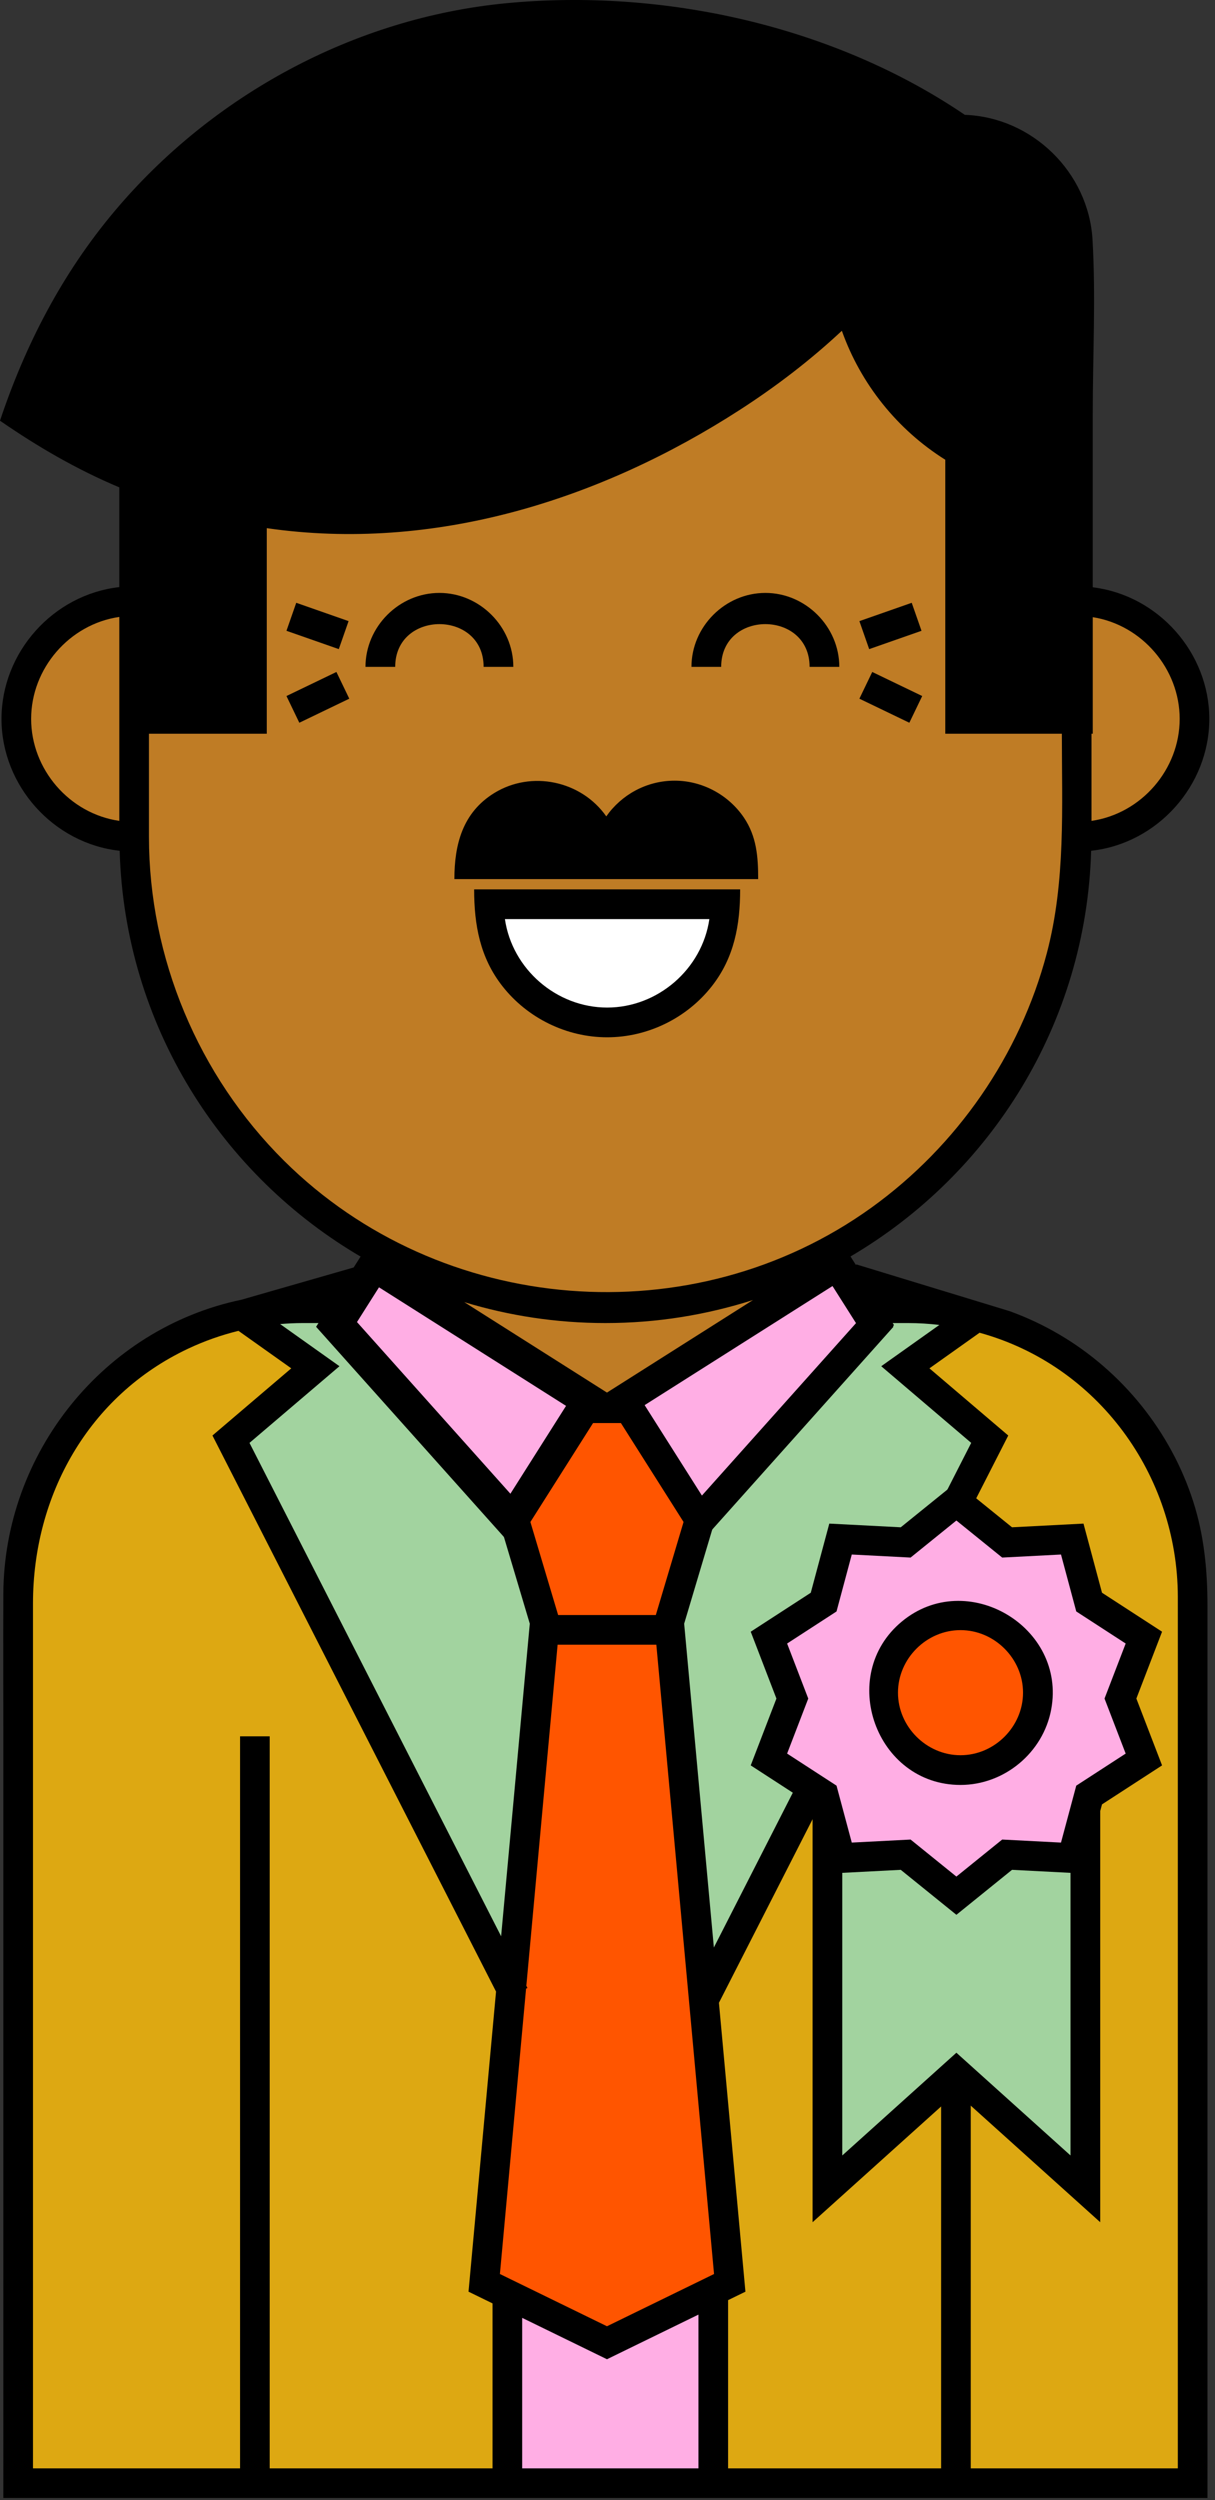 <?xml version="1.0" encoding="UTF-8"?>
<svg width="123px" height="253px" viewBox="0 0 123 253" version="1.1" xmlns="http://www.w3.org/2000/svg" xmlns:xlink="http://www.w3.org/1999/xlink">
    <rect x="0" y="0" width="123" height="253" fill="#333333" stroke="none"/>
    <!-- Generator: sketchtool 50.2 (55047) - http://www.bohemiancoding.com/sketch -->
    <title>14FBC9ED-AFEC-4D8B-8683-2857EF57CFF6</title>
    <desc>Created with sketchtool.</desc>
    <defs></defs>
    <g id="Symbols" stroke="none" stroke-width="1" fill="none" fill-rule="evenodd">
        <g id="mateo_win">
            <path d="M92.134,138.908 L99.877,133.994 C99.704,133.948 99.538,133.887 99.364,133.845 L86.755,130 L86.628,130.619 L89.119,134.551 L71.344,154.434 L71.323,154.401 L68,165.546 L68.302,165.546 L71.718,202.77 L100.384,146.033 L92.134,138.908 Z" id="Fill-1" fill="#A2D39F"></path>
            <path d="M99.159,134 L91.416,138.914 L99.666,146.039 L71,202.776 L73.647,231.629 L71.981,232.442 L71.981,251.901 L120.51,251.901 L120.51,239.313 L120.51,210.905 L120.51,180.82 L120.51,162.772 C120.51,151.4 114.622,140.898 104.212,135.876 C102.591,135.094 100.897,134.465 99.159,134" id="Fill-3" fill="#DDA812"></path>
            <path d="M24,145.976 L52.135,201.487 L55.438,165.489 L55.741,165.489 L52.417,154.344 L52.397,154.377 L34.622,134.494 L37.469,130 L25.204,133.523 C25.098,133.545 24.994,133.572 24.888,133.595 L31.999,138.851 L24,145.976 Z" id="Fill-5" fill="#A2D39F"></path>
            <path d="M51.949,200.892 L23.814,145.381 L31.813,138.256 L24.701,133 C11.456,135.862 2.066,147.856 2.009,161.311 C1.988,166.357 2.009,171.404 2.009,176.45 L2.009,205.915 L2.009,235.505 L2.009,251.021 L2.009,251.244 L51.532,251.244 L51.532,232.114 L61.617,237.034 L49.19,230.971 L51.949,200.892 Z" id="Fill-7" fill="#DDA812"></path>
            <path d="M109.345,61.151 L109.345,73.079 L97.545,73.079 L97.545,46.006 C91.989,42.789 87.857,37.4 86.302,31 C80.466,36.909 73.459,41.629 66.027,45.292 C58.114,49.192 49.63,52.029 40.799,52.727 C35.813,53.121 30.781,52.879 25.855,52.016 L25.855,73.079 L13.928,73.079 L13.928,61.151 C7.428,61.151 2,66.579 2,73.079 C2,79.578 7.428,85.005 13.928,85.005 C13.928,105.344 26.66,122.7 44.585,129.564 L44.585,132.122 L60.113,141.961 L59.561,142.833 L64.03,142.833 L63.477,141.961 L79.609,131.74 L79.609,129.201 C97.047,122.101 109.345,104.995 109.345,85.005 C115.845,85.005 121.272,79.578 121.272,73.079 C121.272,66.579 115.845,61.151 109.345,61.151" id="Fill-42" fill="#BF7C25"></path>
            <polygon id="Fill-43" fill="#DDA812" points="54.689 150 54.689 150 54 151.089"></polygon>
            <polygon id="Fill-44" fill="#FFAEE4" points="51.775 153.923 34 134.04 37.827 128 59.499 141.732"></polygon>
            <path d="M35.748,133.955 L51.445,151.514 L57.304,142.267 L38.165,130.14 L35.748,133.955 Z M51.854,156.473 L32,134.265 L37.237,126 L61.444,141.338 L51.854,156.473 Z" id="Fill-45" fill="#000000"></path>
            <polygon id="Fill-46" fill="#FFAEE4" points="70.725 153.923 88.5 134.04 84.673 128 63 141.732"></polygon>
            <path d="M65.14,142.267 L70.999,151.514 L86.696,133.955 L84.278,130.14 L65.14,142.267 Z M70.59,156.473 L61,141.338 L85.207,126 L90.444,134.265 L70.59,156.473 Z" id="Fill-47" fill="#000000"></path>
            <path d="M97.417,13.619 C84.936,4.992 68.627,1.168 53.583,2.15 C38.467,3.137 24.229,10.27 14.146,21.551 C8.729,27.61 4.576,34.776 2,42.484 C5.685,45.032 9.646,47.154 13.8,48.818 L13.8,73.255 L25.727,73.255 L25.727,52.192 C43.212,55.252 60.8,49.742 75.343,40.034 C79.227,37.441 82.891,34.5 86.174,31.176 C87.729,37.576 91.861,42.965 97.417,46.182 L97.417,73.255 L109.344,73.255 L109.344,49.703 L109.344,26.763 C109.344,24.299 109.068,21.942 107.838,19.739 C105.748,15.996 101.705,13.619 97.417,13.619" id="Fill-48" fill="#000000"></path>
            <polygon id="Fill-49" fill="#000000" points="34.297 65.687 29 63.833 29.991 61 35.288 62.855"></polygon>
            <polygon id="Fill-50" fill="#000000" points="30.302 73.138 29 70.435 34.057 68 35.359 70.703"></polygon>
            <polygon id="Fill-51" fill="#000000" points="87.991 65.687 87 62.855 92.297 61 93.288 63.833"></polygon>
            <polygon id="Fill-52" fill="#000000" points="92.057 73.138 87 70.703 88.302 68 93.359 70.435"></polygon>
            <polygon id="Fill-53" fill="#FF5500" points="67.792 165.431 67.489 165.431 70.813 154.286 63.662 143 59.192 143 52.041 154.286 55.365 165.431 55.062 165.431 49 231.508 61.427 237.571 73.854 231.508"></polygon>
            <polygon id="Fill-54" fill="#FFAEE4" points="51 232.329 51 251.459 71.846 251.459 71.846 232 61.085 237.249"></polygon>
            <path d="M119.237,249.784 L98.273,249.784 L98.273,175.705 L95.273,175.705 L95.273,249.784 L73.708,249.784 L73.708,232.762 L75.463,231.906 L72.781,202.672 L102.07,145.266 L94.091,138.469 L99.167,134.865 C111.146,138.16 119.216,149.275 119.237,161.58 C119.245,166.838 119.237,172.095 119.237,177.352 L119.237,206.185 L119.237,234.715 L119.237,249.557 L119.237,249.784 Z M61.447,235.405 L50.608,230.118 L53.257,201.241 L53.397,201.17 L53.284,200.948 L56.45,166.434 L66.444,166.434 L72.286,230.118 L61.447,235.405 Z M70.708,249.784 L52.862,249.784 L52.862,234.555 L61.447,238.743 L70.708,234.225 L70.708,249.784 Z M49.862,233.092 L49.862,249.784 L27.303,249.784 L27.303,175.705 L24.303,175.705 L24.303,249.784 L3.339,249.784 L3.339,237.531 L3.339,209.816 L3.339,180.207 L3.339,162.27 C3.339,151.33 8.947,141.239 19.034,136.483 C20.671,135.712 22.384,135.104 24.141,134.674 L29.487,138.469 L21.508,145.266 L50.217,201.537 L47.431,231.906 L49.862,233.092 Z M30.64,133.886 L32.523,133.886 L32.391,134.095 L50.744,154.624 L53.633,164.307 L50.731,195.943 L25.257,146.013 L34.365,138.254 L28.358,133.988 C29.112,133.926 29.871,133.886 30.64,133.886 Z M38.557,129.97 L57.695,142.096 L51.836,151.343 L36.139,133.785 L38.557,129.97 Z M61.288,133.886 C66.499,133.886 71.517,133.061 76.234,131.554 L61.447,140.922 L46.998,131.767 C51.522,133.143 56.32,133.886 61.288,133.886 Z M15.079,84.677 L15.079,74.25 L27.007,74.25 L27.007,53.446 C43.915,55.894 60.779,50.602 74.938,41.449 C78.586,39.091 82.052,36.439 85.225,33.472 C87.129,38.84 90.835,43.478 95.696,46.525 L95.696,74.25 L107.497,74.25 C107.497,81.694 107.893,89.191 105.974,96.462 C103.252,106.776 96.885,115.964 88.234,122.195 C70.133,135.231 44.578,133.161 28.758,117.465 C20.066,108.84 15.079,96.927 15.079,84.677 Z M3.572,41.382 C8.416,27.743 18.262,16.235 31.076,9.478 C44.403,2.453 59.771,1.544 74.305,4.918 C82.291,6.772 89.976,9.937 96.729,14.614 C102.284,14.574 107.173,18.577 107.595,24.264 C107.73,26.09 107.624,27.955 107.624,29.783 L107.624,52.882 L107.624,59.322 L107.497,59.322 L107.497,71.25 L98.696,71.25 L98.696,44.813 C95.187,42.781 92.204,40.164 90.067,36.682 C88.35,33.884 87.541,30.851 86.776,27.702 C74.16,40.484 56.994,50.046 38.764,50.994 C33.787,51.253 28.902,50.759 24.007,49.902 L24.007,71.25 L15.079,71.25 L15.079,52.206 L15.079,47.298 C11.055,45.685 7.191,43.78 3.572,41.382 Z M69.2,154.016 L66.392,163.434 L56.503,163.434 L53.694,154.016 C55.808,150.679 57.923,147.342 60.038,144.004 L62.857,144.004 L69.2,154.016 Z M86.755,133.785 L71.058,151.343 C69.105,148.261 67.152,145.179 65.199,142.096 L84.338,129.97 L86.755,133.785 Z M91.936,133.886 C93.006,133.886 94.059,133.955 95.097,134.075 L89.212,138.254 L98.32,146.013 L72.268,197.078 L69.261,164.308 L72.15,154.624 L90.503,134.095 L90.371,133.886 L91.936,133.886 Z M12.079,71.25 L12.079,83.069 C7.024,82.338 3.152,77.854 3.152,72.75 C3.152,67.644 7.024,63.161 12.079,62.43 L12.079,71.25 Z M110.497,74.25 L110.624,74.25 L110.624,62.454 C115.62,63.241 119.424,67.692 119.424,72.75 C119.424,77.855 115.552,82.338 110.497,83.069 L110.497,74.25 Z M102.231,132.689 L86.679,127.947 L86.656,128.024 L86.101,127.148 C100.292,118.821 109.963,103.588 110.461,86.094 C117.174,85.361 122.424,79.5 122.424,72.75 C122.424,66.06 117.265,60.238 110.624,59.431 L110.624,41.818 C110.624,35.993 110.938,30.074 110.601,24.257 C110.205,17.439 104.498,11.861 97.673,11.622 C84.395,2.61 67.124,-1.2 51.234,0.328 C35.891,1.805 21.484,9.612 11.582,21.39 C6.321,27.649 2.581,34.843 0,42.573 C3.814,45.21 7.797,47.52 12.079,49.319 L12.079,59.412 C5.382,60.16 0.152,66.013 0.152,72.75 C0.152,79.5 5.402,85.361 12.115,86.094 C12.616,103.682 22.391,118.983 36.709,127.28 L36.151,128.162 L24.436,131.527 C10.467,134.445 0.405,147.084 0.339,161.278 C0.316,166.248 0.339,171.218 0.339,176.187 L0.339,206.286 L0.339,236.594 L0.339,252.549 L0.339,252.784 L23.705,252.784 L49.636,252.784 L73.21,252.784 L94.206,252.784 L121.708,252.784 L122.237,252.784 L122.237,240.263 L122.237,211.735 L122.237,181.255 L122.237,162.48 C122.237,158.918 121.902,155.411 120.811,151.993 C118.547,144.9 113.624,138.784 107.202,135.023 C105.62,134.096 103.954,133.314 102.231,132.689 Z" id="Fill-55" fill="#000000"></path>
            <path d="M72.919,91 C72.919,97.517 67.477,102.96 60.96,102.96 C54.442,102.96 49,97.518 49,91 L72.919,91 Z" id="Fill-56" fill="#FFFFFF"></path>
            <path d="M51.116,93.008 C51.85,98.077 56.345,101.96 61.464,101.96 C66.583,101.96 71.078,98.077 71.812,93.008 L51.116,93.008 Z M61.464,104.968 C57.353,104.968 53.4,103.03 50.865,99.798 C48.59,96.897 48,93.59 48,90 L74.928,90 C74.928,93.59 74.339,96.896 72.063,99.798 C69.528,103.03 65.574,104.968 61.464,104.968 Z" id="Fill-57" fill="#000000"></path>
            <path d="M51.967,67.484 L48.959,67.484 C48.959,61.717 40.008,61.713 40.008,67.484 L37,67.484 C37,63.41 40.409,60 44.483,60 C48.557,60 51.967,63.41 51.967,67.484" id="Fill-58" fill="#000000"></path>
            <path d="M84.967,67.484 L81.959,67.484 C81.959,61.716 73.008,61.713 73.008,67.484 L70,67.484 C70,63.41 73.41,60 77.484,60 C81.558,60 84.967,63.41 84.967,67.484" id="Fill-59" fill="#000000"></path>
            <path d="M68.298,79 C65.437,79 62.907,80.432 61.377,82.614 C58.842,79.002 53.798,77.936 50.036,80.251 C46.838,82.22 46,85.443 46,88.959 L69.97,88.959 L76.753,88.959 C76.753,86.727 76.604,84.646 75.306,82.731 C73.74,80.424 71.092,79 68.298,79" id="Fill-60" fill="#000000"></path>
            <path d="M96.979,179.784 C89.8,179.784 86.462,170.501 91.98,165.921 C97.471,161.363 105.91,166.281 104.696,173.295 C104.054,176.999 100.739,179.784 96.979,179.784 Z M115.958,165.784 L110.417,162.188 L108.707,155.809 L102.113,156.15 L96.979,152 L91.845,156.15 L85.251,155.809 L83.541,162.188 L78,165.783 L80.372,171.95 L78,178.116 L83.541,181.711 L85.251,188.091 L91.845,187.749 L96.979,191.9 L102.113,187.749 L108.707,188.09 L110.417,181.711 L115.958,178.116 L113.587,171.95 L115.958,165.784 Z" id="Fill-61" fill="#FFAEE4"></path>
            <polygon id="Fill-62" fill="#A2D39F" points="108.784 187.955 102.19 187.614 97.056 191.766 91.922 187.614 85.328 187.956 84 183 84 221.43 97.056 209.679 110.113 221.43 110.113 183"></polygon>
            <path d="M104.627,171.754 C104.627,164.574 95.345,161.236 90.764,166.755 C86.207,172.245 91.125,180.685 98.138,179.47 C101.842,178.829 104.627,175.514 104.627,171.754" id="Fill-63" fill="#FF5500"></path>
            <path d="M97.236,164.959 C93.792,164.959 90.906,167.844 90.906,171.289 C90.906,174.733 93.792,177.619 97.236,177.619 C100.681,177.619 103.566,174.733 103.566,171.289 C103.566,167.843 100.681,164.959 97.236,164.959 M97.236,180.627 C88.66,180.627 84.71,169.541 91.301,164.087 C97.868,158.653 107.971,164.612 106.418,172.984 C105.607,177.354 101.682,180.627 97.236,180.627" id="Fill-64" fill="#000000"></path>
            <path d="M113.957,177.453 L108.955,180.698 L107.41,186.46 L101.456,186.152 L96.82,189.9 L92.183,186.152 L86.229,186.46 L84.685,180.698 L79.683,177.453 L81.823,171.885 L79.683,166.316 L84.685,163.071 L86.229,157.309 L92.183,157.617 L96.82,153.868 L101.456,157.617 L107.41,157.309 L108.955,163.07 L113.957,166.316 L111.816,171.885 L113.957,177.453 Z M96.82,207.724 L85.268,218.121 L85.268,189.522 L91.188,189.216 L96.82,193.768 L102.451,189.216 L108.372,189.522 L108.372,218.121 L96.82,207.724 Z M117.64,165.12 L111.561,161.176 L109.686,154.18 L102.451,154.554 L96.82,150 L91.188,154.554 L83.954,154.18 L82.079,161.177 L76,165.12 L78.601,171.885 L76,178.649 L82.079,182.593 L82.26,183.268 L82.26,224.876 L96.82,211.771 L111.38,224.876 L111.38,183.268 L111.561,182.593 L117.64,178.649 L115.039,171.885 L117.64,165.12 Z" id="Fill-65" fill="#000000"></path>
        </g>
    </g>
</svg>
